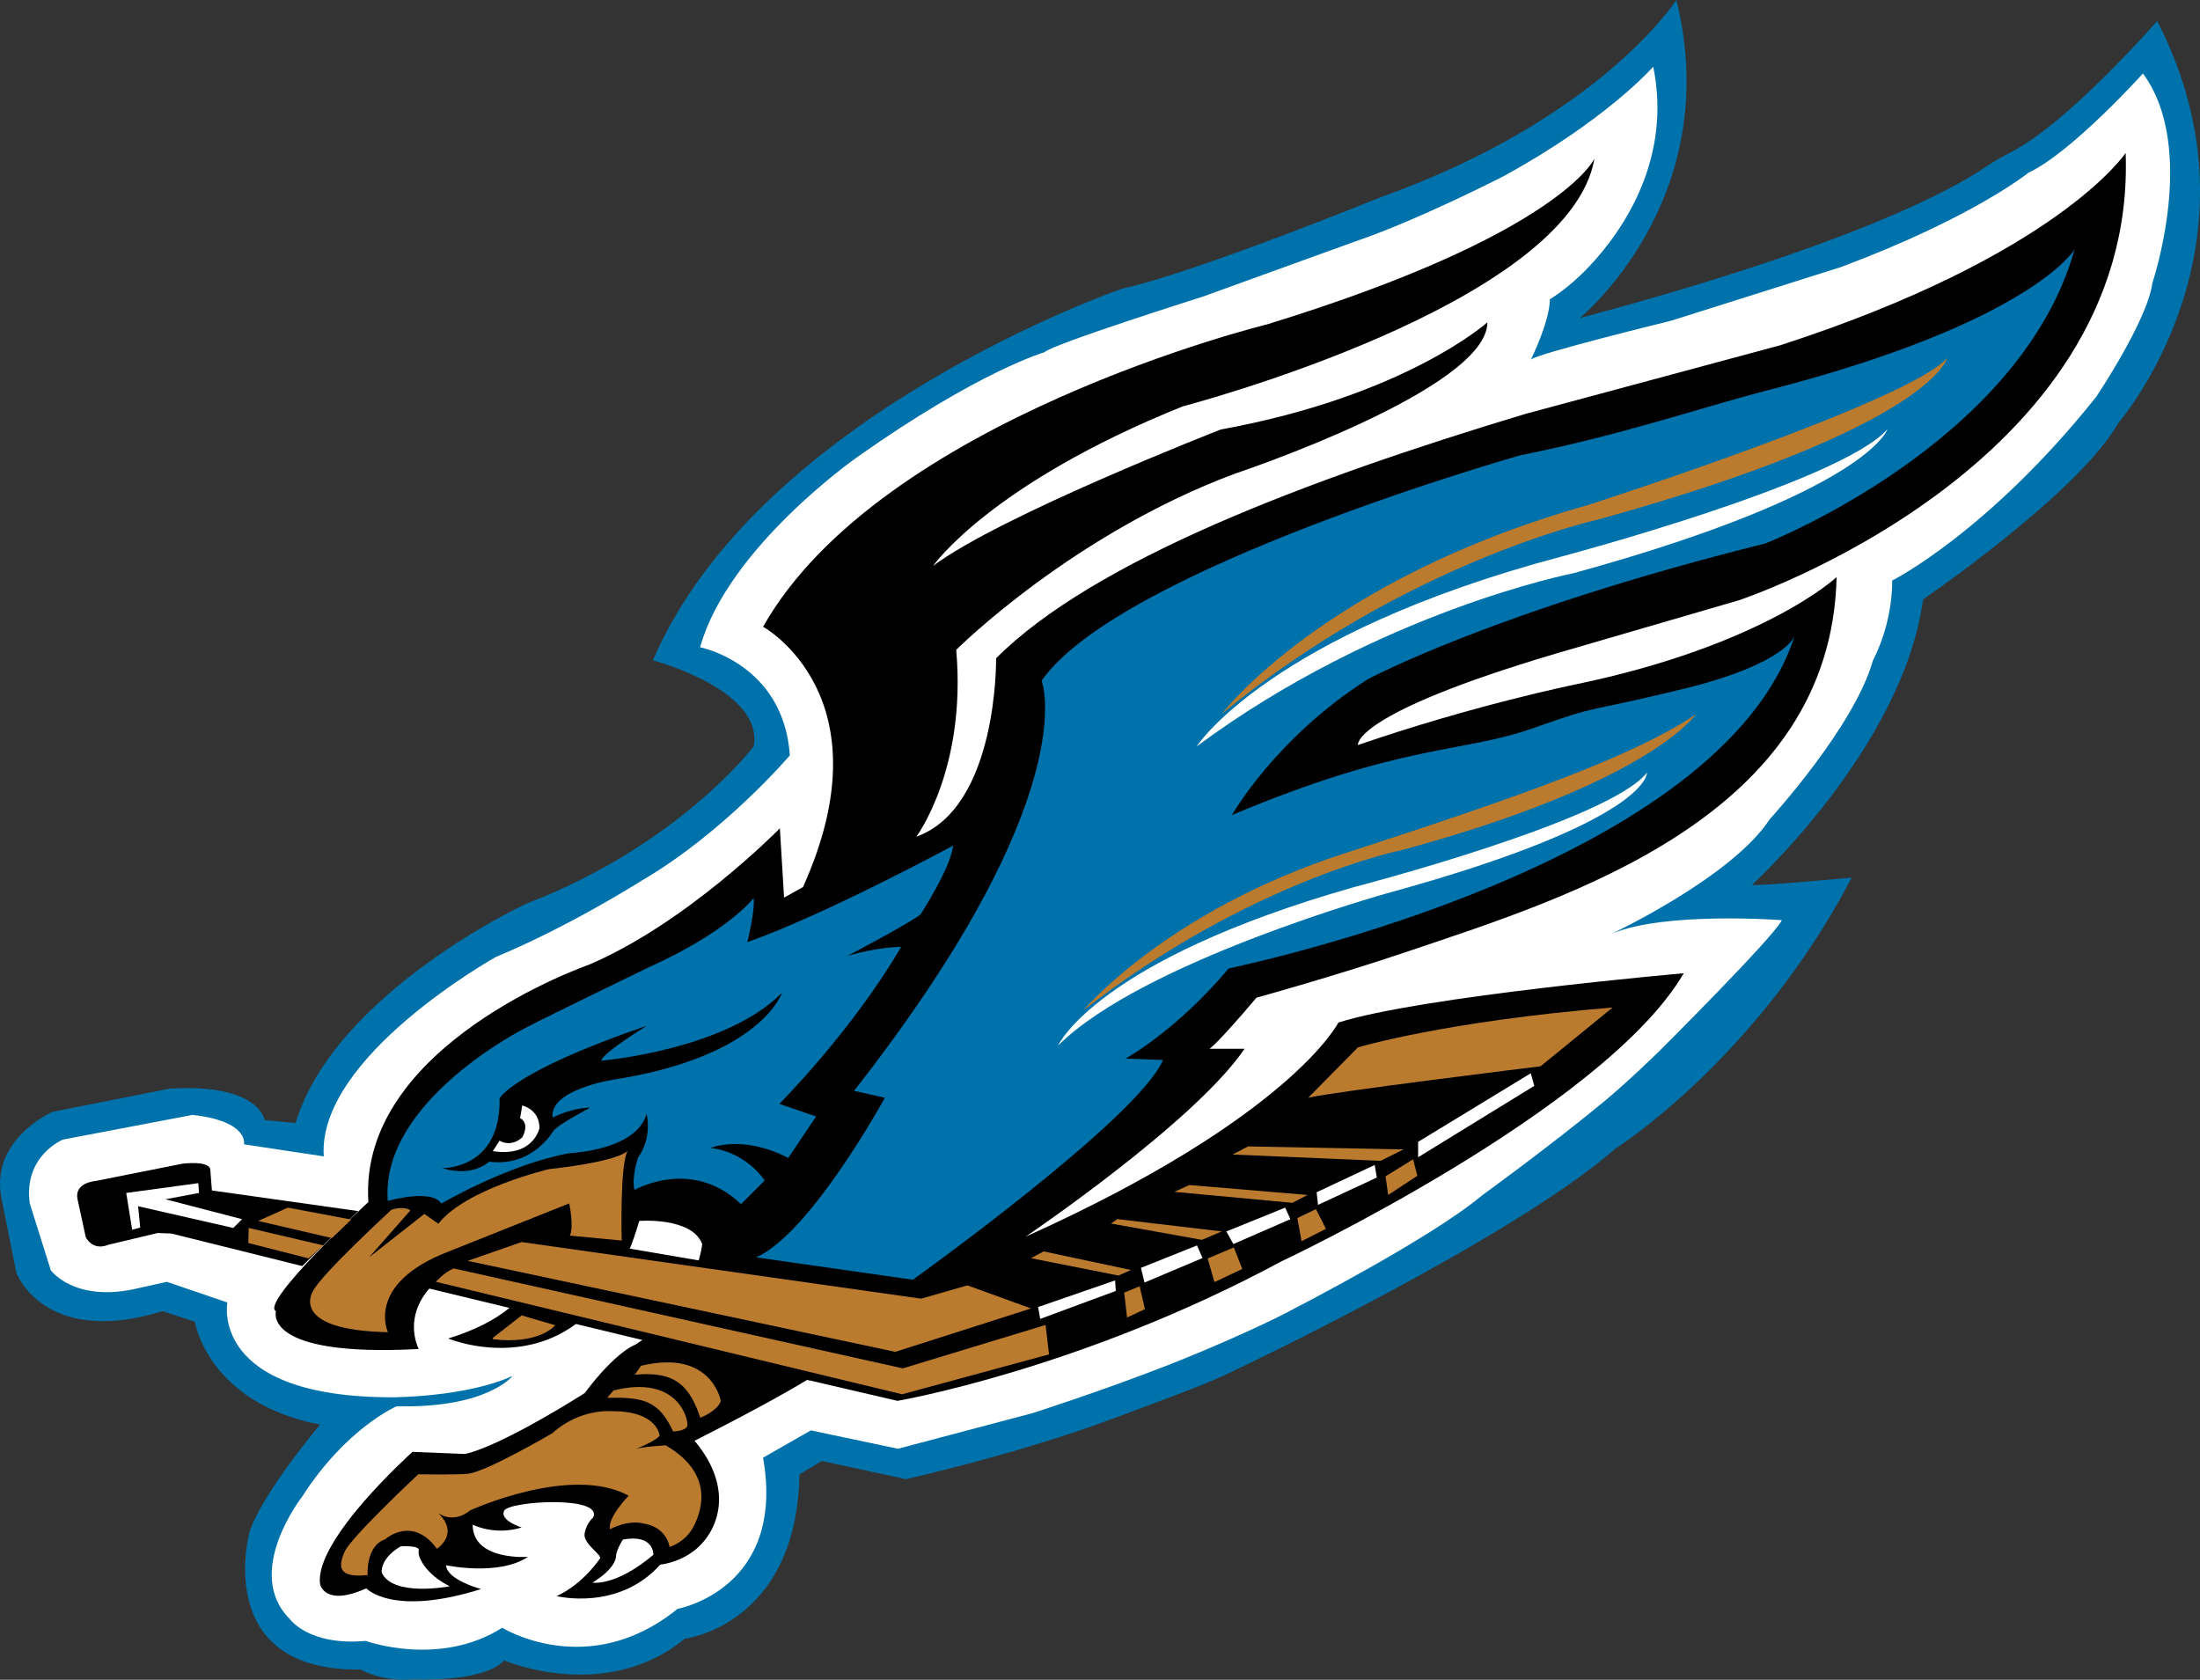 <?xml version="1.0" encoding="utf-8"?>
<!-- Generator: Adobe Illustrator 16.0.0, SVG Export Plug-In . SVG Version: 6.00 Build 0)  -->
<!DOCTYPE svg PUBLIC "-//W3C//DTD SVG 1.1//EN" "http://www.w3.org/Graphics/SVG/1.1/DTD/svg11.dtd">
<svg version="1.1" id="Layer_1" xmlns="http://www.w3.org/2000/svg" xmlns:xlink="http://www.w3.org/1999/xlink" x="0px" y="0px"
	 width="175.75px" height="134.183px" viewBox="271.504 289.636 175.75 134.183"
	 enable-background="new 271.504 289.636 175.75 134.183" xml:space="preserve">
<rect x="271.504" y="289.636" width="175.75" height="134.183" fill="#333333" stroke="none"/>
<g>
	<path fill="#0072AB" d="M295.117,379.342l-2.46-0.225c0,0-0.447-2.963-7.604-2.516l-9.336,1.846c0,0-5.087,2.18-4.081,6.988
		l1.174,5.869c0,0,2.181,5.981,11.685,3.075l2.572,0.838c0,0,1.006,6.484,10.007,8.22c0,0-4.64,5.479-5.646,8.608
		c0,0-3.019,11.125,8.889,10.957c0,0,1.677,1.008,4.193,0.783c0,0,5.646,0.279,7.269-1.51c0,0,8.105,3.467,14.424-1.732
		c0,0,8.945-1.062,9.168-13.139l1.789-1.062l6.709,1.453c0,0,8.958-1.99,16.69-4.891c5.364-2.015,7.406-2.713,9.754-3.886
		c0,0,21.972-10.399,30.203-17.598c0,0,11.363-7.17,18.91-21.678c0,0-7.128,0.67-7.967,0.586c0,0,12.076-10.985,13.67-22.81
		c0,0,12.411-8.47,15.598-14.088c0,0,12.327-14.172,3.104-32.119c0,0-7.204,8.31-11.923,10.61c-0.314,0.153-1.16,0.625-1.842,1.091
		c-2.458,1.681-10.493,6.188-32.358,12.032c0,0,11.656-9.476,7.715-25.41c0,0-6.037,9.476-23.647,15.766
		c0,0-14.844,6.038-20.631,7.296c0,0-29.016,9.979-37.484,29.687c0,0,8.889,2.348,8.051,6.877c0,0-5.954,7.883-18.198,12.579
		C313.51,361.842,298.275,368.914,295.117,379.342L295.117,379.342z"/>
	<path fill="#FFFFFF" d="M303.195,401.969c0,0-4.025,1.722-7.547,7.213c0,0-4.738,6.037-1.006,9.771c0,0,1.509,2.18,6.08,1.762
		c0,0,5.87,2.139,10.902-1.049c0,0,6.877,4.277,14.005-1.51c0,0,8.68-1.552,6.834-12.076l3.816-2.18l6.96,1.467l10.775-2.853
		c0,0,5.404-1.727,10.646-3.77c4.588-1.787,9.002-3.869,10.235-4.574c0,0,10.942-5.619,14.969-9.016c0,0,5.558-4.027,9.82-7.557
		c1.896-1.568,4.352-3.974,4.352-3.974s9.184-9.142,9.812-10.481c0,0-9.295-0.713-13.57,1.075c0,0,9.614-4.529,12.605-9.142
		c0,0,6.766-7.379,8.246-12.691c0,0,1.538-2.739,1.538-6.374c0,0,7.659-3.849,16.297-14.675c0,0,4.108-6.122,4.486-9.099
		c0,0,3.646-10.776-0.755-16.73c0,0-5.66,6.29-9.142,7.925c0,0-4.443,3.606-15.011,7.548L405,315.257c0,0-10.713,2.621-11.195,3.103
		c0,0,1.511-3.061,1.511-4.822c0,0,1.446-0.833,3.075-2.545c2.93-3.079,6.666-8.781,5.185-16.03c0,0-3.647,4.193-11.908,8.722
		c0,0-6.835,3.522-11.908,5.241l-12.159,4.403c0,0-12.013,3.795-12.662,4.445c0,0-5.242,1.509-14.97,8.386
		c0,0-10.314,7.212-12.537,15.179c0,0,6.667,1.3,7.17,8.638c0,0-5.24,6.164-11.865,10.021c0,0-5.661,3.605-11.615,6.079
		c0,0-14.298,7.967-13.753,15.934l-6.374-0.963c0,0,0.419-1.846-4.109-2.351l-10.357,1.972c0,0-3.187,1.301-2.642,5.117l1.677,5.323
		c0,0,1.803,2.517,6.625,1.511l2.642-0.589l4.836,1.65c0,0-1.481,7.574,13.166,7.574c0,0,5.871,0.002,9.616-1.705
		C312.448,399.551,310.436,402.15,303.195,401.969L303.195,401.969z"/>
	<polygon points="336.184,399.906 304.956,392.367 306.662,390.662 313.929,388.035 328.493,390.521 	"/>
	<path d="M370.927,373.414h-2.796c0,0,0.588-0.342,3.746-4.08c0,0,6.216-1.707,12.244-3.746
		c12.628-4.271,33.655-10.67,34.104-29.854c0,0-5.814,5.479-21.021,8.609c0,0-8.025,1.638-17.22,4.808c0,0-0.56-2.46,15.878-7.324
		l14.568-4.244c0,0,31.807-10.544,30.884-35.73c0,0-5.367,8.163-27.588,15.363l-20.361,5.483
		c-17.514,5.267-34.501,11.735-42.285,19.518c0,0,0.168,11.908-6.374,14.256c0,0,4.025-5.367,3.187-14.927
		c0,0,9.226-9.225,22.308-14.088c0,0,20.126-6.709,20.126-12.076c0,0-6.539,5.879-21.299,8.562c0,0-17.612,6.868-22.979,10.894
		c0,0,4.528-6.542,19.959-12.747c0,0,30.86-8.051,32.873-19.791c0,0-2.684,6.038-26.164,13.25c0,0-30.86,7.547-40.253,24.151
		c0,0,10.063,5.535,3.188,20.797l-1.511,0.84l-0.335-5.536c0,0-7.379,7.547-15.262,10.901c0,0-18.45,6.375-17.611,18.953
		c0,0-8.722,8.051-7.38,8.723c0,0-1.174,3.689,11.405,3.019c0,0-3.354-6.206,9.728-8.89c0,0,1.343,5.367-7.379,8.051
		c0,0,11.237,4.695,15.263-9.393c0,0,4.192-0.336,5.031,1.846c0,0-0.503,5.031-5.366,8.052c0,0-1.51,0.502-4.025,3.856
		c0,0-6.541,4.191-9.56,4.863l-4.193-0.168c0,0-7.883,7.045-7.38,10.565c0,0,0.336,1.847,3.69,0.336c0,0,2.068,2.291,9.168,0.058
		c0,0-2.739-0.729-2.795-1.902c0,0,4.193,0.896,6.541-0.67c0,0-4.417,0.334-4.417-2.572c0,0,1.733,0.896,3.914,0.224
		c0,0-1.789-0.56-1.397-1.34c0.392-0.783,7.995-1.23,7.1,0.559c0,0-0.503,0.391-0.671,1.229c-0.167,0.841,1.342,1.679,1.23,2.015
		c0,0-1.286,2.012-3.467,3.02c0,0,4.92,1.229,8.274-2.516c0,0,1.421-0.115,2.723-1.125c1.912-1.484,3.26-4.914,0.018-8.771
		c0,0,5.59-2.795,9.001-4.862l7.212,1.676c0,0,14.646-2.514,30.637-11.125c0,0,25.801-12.132,32.175-23.033
		c0,0-21.05,1.845-27.591,3.94c0,0-3.772,7.548-24.99,17.107C353.428,388.426,366.958,379.285,370.927,373.414L370.927,373.414z"/>
	<polygon fill="#BA7B2F" points="308.866,390.357 343.025,397.625 353.871,394.158 348.784,392.314 345.094,393.377 
		313.171,388.854 	"/>
	<path fill="#BA7B2F" d="M306.326,392.029l37.244,8.985l11.739-3.188l-0.278-2.349l-11.405,3.468l-35.874-7.982
		C306.988,391.264,306.326,392.029,306.326,392.029L306.326,392.029z"/>
	<path d="M295.648,390.773l-10.455-2.601l-1.097-0.041l-3.942,0.943c-1.3,0.522-1.803-0.63-1.803-0.63l-0.65-2.997
		c-0.293-1.343,1.426-1.47,1.426-1.47l6.96-1.383c0,0,2.264-0.293,2.222,0.545l0.125,1.594l11.685,1.648L295.648,390.773
		L295.648,390.773z"/>
	<path fill="#0072AB" d="M437.232,309.569c0,0-3.456,5.814-24.412,11.218c-5.498,1.417-11.746,3.604-19.866,5.218
		c0,0-31.979,9.058-38.24,18.002c0,0,3.578,9.057-14.982,32.763l2.46,0.559c0,0-5.927,10.846-10.287,12.748l12.522,1.787
		c0,0,17.976-12.857,19.986-17.555l-2.99-0.111c0,0,4.086-2.25,8.231-7.197c2.211-0.492,39.396-8.433,45.215-26.57
		c0,0-0.67,2.236-8.944,4.249c-8.273,2.013-6.262,1.118-11.965,3.13c-5.702,2.013-10.343,1.175-24.04,6.933
		c0,0,3.467-6.15,10.847-10.846c0,0,10.176-5.479,31.756-10.846C412.521,333.05,432.872,325.111,437.232,309.569L437.232,309.569z"
		/>
	<path fill="#BA7B2F" d="M320.513,400.711l-0.503,0.588c3.02-0.084,4.147,0.305,5.271,2.685c0,0,1.02-0.015,1.132-0.461
		C326.524,403.075,325.691,399.412,320.513,400.711L320.513,400.711z"/>
	<path fill="#BA7B2F" d="M322.714,398.74l-0.503,0.713c3.249-0.314,4.381,0.902,5.241,3.438c0,0,1.383-0.545,1.635-1.342
		C329.087,401.551,328.375,397.377,322.714,398.74L322.714,398.74z"/>
	<path fill="#FFFFFF" d="M303.51,413.164c0,0,1.572-0.104,1.446,0.336c-0.125,0.441,0.503,1.865,2.474,2.852
		c0,0-4.528,0.882-5.43-1.09C302,415.262,301.812,414.172,303.51,413.164L303.51,413.164z"/>
	<path fill="#BA7B2F" d="M308.919,407.357c1.475-0.168,6.708-3.229,6.708-3.229c2.223-2.014,4.759-1.762,4.759-1.762
		c3.69-0.021,3.815,1.971,3.815,1.971c-0.545,0.588-2.475,1.258-2.012,1.07c0.461-0.189,2.494-0.314,2.494-0.314
		c3.711,2.158,3.02,4.97,2.223,6.498c-0.656,1.262-1.908,1.615-1.908,1.615c-0.335-1.656-1.992-1.846-1.992-1.846
		c-1.363-0.377-2.768,0.44-2.768,0.44c-0.23-0.924,1.488-2.684,1.488-2.684c-4.633-2.517-12.662,1.174-12.662,1.174
		c-1.405,1.131-2.559,0.209-2.559,0.209c1.761,1.678-0.098,2.857-0.098,2.857c-1.985-2.711-4.137-0.754-4.137-0.754
		c-1.565,0.53-1.397,2.852-1.397,2.852c-2.376,0.252-2.348-0.672-1.845-1.846c0.503-1.175,5.898-6.205,5.898-6.205
		S307.996,407.463,308.919,407.357L308.919,407.357z"/>
	<path fill="#BA7B2F" d="M358.04,370.354c0,0,6.625-7.924,20.84-12.537c14.214-4.612,23.132-7.771,28.106-11.125
		c0,0-3.612,5.468-23.48,10.846C383.506,357.537,371.374,359.969,358.04,370.354L358.04,370.354z"/>
	<path fill="#FFFFFF" d="M356.027,373.164c0,0,3.019-6.793,23.647-12.664c0,0,20.379-5.283,23.397-9.141
		c0,0,0.335,3.858-20.798,9.645C382.275,361.004,362.736,366.455,356.027,373.164L356.027,373.164z"/>
	<path fill="#BA7B2F" d="M369.109,346.663c0,0,8.135-10.734,29.268-16.688c0,0,25.578-8.218,28.681-11.74
		c0,0-1.258,5.534-27.926,12.915C399.132,331.149,383.869,334.503,369.109,346.663L369.109,346.663z"/>
	<path fill="#FFFFFF" d="M367.097,349.263c0,0,5.787-8.973,29.185-15.179c0,0,22.14-5.871,25.997-10.147
		c0,0-1.595,5.032-25.074,11.489C397.203,335.426,381.688,338.445,367.097,349.263L367.097,349.263z"/>
	<path fill="#BA7B2F" d="M304.285,386.33c0,0-0.391-0.393-1.509-0.057c0,0-5.59,5.143-6.262,6.485c0,0-2.068,3.13,5.982,3.297
		c0,0-1.845-3.856,4.809-6.43l9.671-3.856c0,0,0.393,1.846,0.057,2.571l4.137,0.394c0,0-0.167-6.262,0.503-7.213
		c0,0-0.335,0.838-6.316,1.51c0,0-6.653,1.563-8.834,4.361l-1.118-0.783l-4.417,3.467L304.285,386.33L304.285,386.33z"/>
	<path fill="#BA7B2F" d="M310.882,396.617c3.746,0.447,4.977-1.119,4.977-1.119l-2.685-0.783l-2.292,1.789V396.617L310.882,396.617z
		"/>
	<path fill="#0072AB" d="M322.19,384.693c0,0,4.569-2.642,8.511,1.133l1.887-1.887c0,0-1.426-2.265-4.319-2.601
		c0,0,2.559-1.09,6.206,0.797l2.223-3.312l-2.936-1.006c0,0,5.786-5.787,9.729-12.537c0,0-1.678-0.043-4.277,0.711
		c0,0,4.948-2.6,5.829-3.311c0,0,2.432-3.734,2.6-5.495c0,0-10.062,5.452-16.437,7.713c0,0,0.629-2.516,0.503-3.521
		c0,0-2.055,2.685-8.303,5.492c0,0-8.051,3.899-9.896,4.864c0,0-11.657,5.828-11.028,13.836c0,0,3.522-1.006,4.277,0.212
		c0,0,5.367-3.146,10.231-4.025c0,0,5.367-0.211,6.164-3.146c0,0,0.503,1.846-0.671,3.479
		C322.483,382.094,321.938,383.646,322.19,384.693L322.19,384.693z"/>
	<path d="M306.829,382.947c0,0,4.696,0.139,4.584-5.562c0,0,0.951-2.098,11.769-5.814c0,0-3.634,2.236-3.634,2.796
		c0,0,9.896-0.839,14.424-5.423c0,0-1.636,5.101-13.501,6.945c0,0-5.115,0.797-4.821,3.021c0,0,1.426-0.757,3.019-0.798
		c0,0-2.6,1.343-2.977,1.888c0,0-1.636,2.894-5.115,2.433C310.575,382.43,309.289,383.717,306.829,382.947L306.829,382.947z"/>
	<polygon fill="#BA7B2F" points="292.125,387.168 298.024,388.537 299.562,387.057 294.501,386.105 	"/>
	<path fill="#FFFFFF" d="M313.049,378.949c0,0,0.084-0.377,0.168-1.006c0,0,1.383,0.293,1.383,1.803c0,0-0.461,2.348-3.73,1.846
		l0.545-0.84c0,0,0.839,0.588,1.803-0.25C313.217,380.502,313.887,379.41,313.049,378.949L313.049,378.949z"/>
	<polygon fill="#BA7B2F" points="291.371,387.727 291.343,388.93 296.151,390.16 297.353,389.125 	"/>
	<polygon fill="#FFFFFF" points="281.587,384.932 287.345,384.148 287.401,384.932 284.718,385.436 290.84,387.027 290.141,387.727 
		282.538,385.994 282.705,387.699 282.062,387.867 	"/>
	<polygon fill="#FFFFFF" points="354.434,394.045 354.602,394.994 360.64,392.76 360.584,391.92 	"/>
	<polygon fill="#FFFFFF" points="362.932,392.088 362.652,390.914 367.125,389.125 367.572,390.131 	"/>
	<polygon fill="#FFFFFF" points="369.473,388.006 370.032,389.014 374.589,387.027 374.169,386.105 370.032,387.783 	"/>
	<polygon fill="#FFFFFF" points="376.685,384.877 376.797,385.883 381.493,383.701 381.325,382.695 	"/>
	<polygon fill="#FFFFFF" points="393.793,375.371 394.072,376.377 384.792,382.08 384.792,380.85 	"/>
	<polygon fill="#BA7B2F" points="376.629,386.225 377.43,387.801 375.483,388.783 375.142,386.939 	"/>
	<polygon fill="#BA7B2F" points="368.522,392.053 370.745,391.004 370.074,389.285 367.978,390.166 	"/>
	<polygon fill="#BA7B2F" points="361.311,392.891 361.541,394.883 362.967,394.213 362.548,392.389 	"/>
	<polygon fill="#BA7B2F" points="354.875,389.6 353.868,390.145 360.85,391.529 361.855,391.088 	"/>
	<polygon fill="#BA7B2F" points="360.263,387.377 360.766,387.021 369.109,388.006 367.517,388.678 	"/>
	<polygon fill="#BA7B2F" points="365.314,384.842 366.512,384.299 375.958,385.092 374.749,385.721 	"/>
	<polygon fill="#BA7B2F" points="369.969,381.863 371.206,381.215 383.628,381.455 381.794,382.367 	"/>
	<path fill="#FFFFFF" d="M318.835,416.059c0,0,1.845,0.334,4.864-2.223c0,0,0.084-1.678-2.433-1.217c0,0-0.419,0.629-0.545,1.217
		C320.722,413.836,320.89,414.801,318.835,416.059L318.835,416.059z"/>
	<polygon fill="#BA7B2F" points="382.191,383.604 382.401,385.092 384.729,383.562 384.394,382.24 	"/>
	<path fill="#BA7B2F" d="M400.334,370.117l-5.759,4.695c0,0-16.828,2.067-18.562,2.516l3.971-4.025
		C379.983,373.303,386.902,371.221,400.334,370.117L400.334,370.117z"/>
</g>
</svg>
